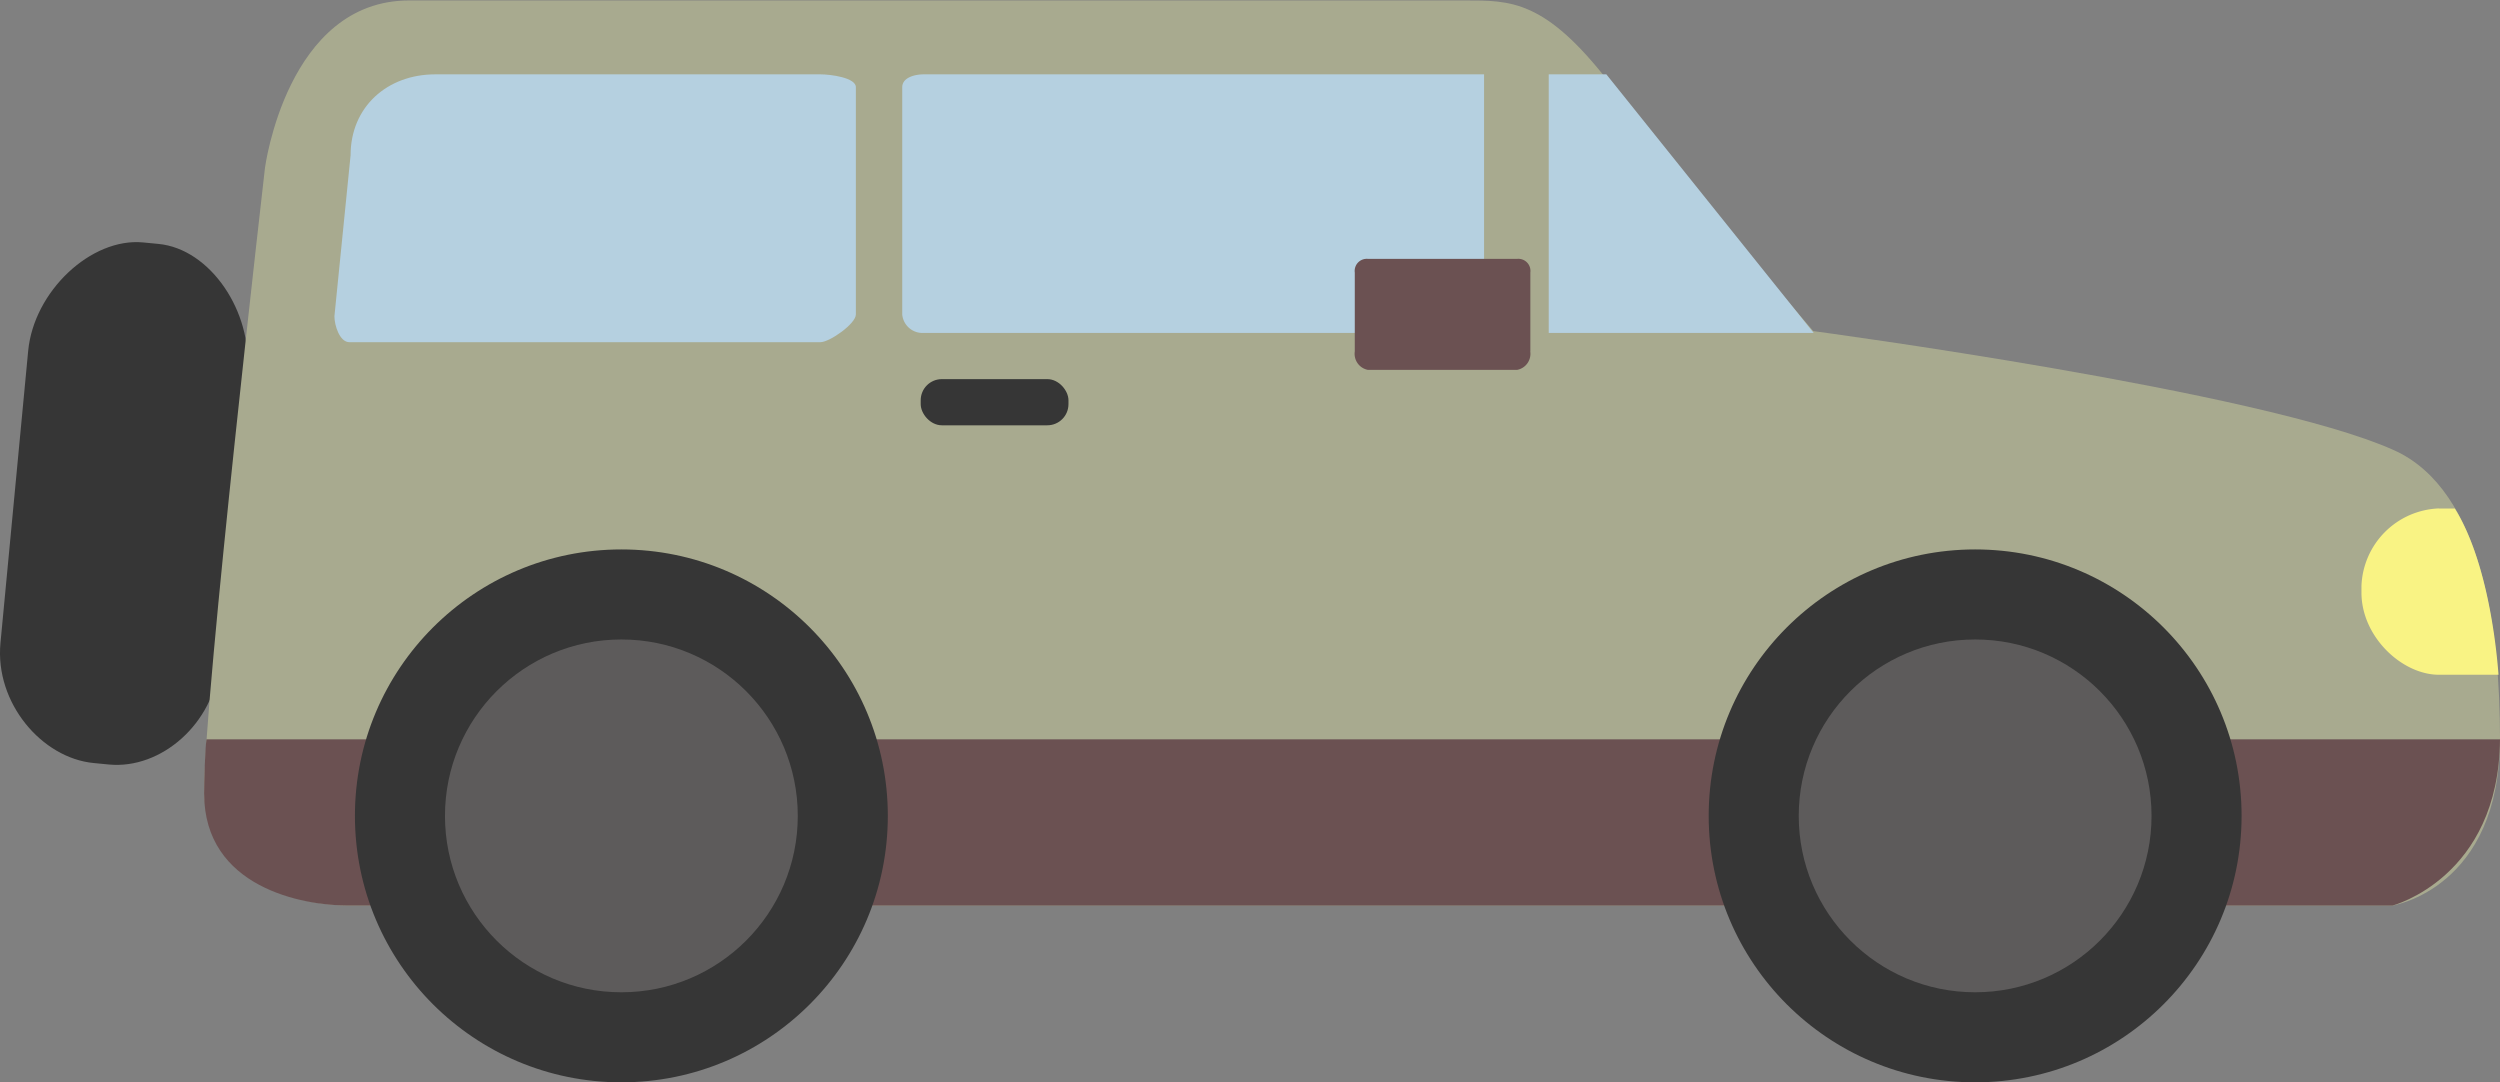 <svg id="Layer_1" data-name="Layer 1" xmlns="http://www.w3.org/2000/svg" viewBox="0 0 270.69 117.19"><rect x="0" y="0" width="270.69" height="117.19" fill="#808080" stroke="none"/><defs><style>.cls-1{fill:#363636;}.cls-2{fill:#a8aa8f;}.cls-3{fill:#6b5152;}.cls-4{fill:#b5d0e0;}.cls-5{fill:#5d5b5b;}.cls-6{fill:#f9f384;}</style></defs><title>carro_4</title><path class="cls-1" d="M238.07,162.83c-0.61,6.47-6.31,11.43-11.95,10.9l-1.65-.16c-5.63-.53-10.73-6.52-10.11-13l3-31.62c0.61-6.46,6.82-12.29,12.45-11.75l1.65,0.16c5.63,0.53,10.22,7.38,9.61,13.84Z" transform="translate(-214.31 -90.95)"/><path class="cls-2" d="M243,109.13S245.38,91,258.61,91H372.9c5,0,8.71-.1,15.74,9,9.62,12.4,22,26.8,22,26.8s48.65,6.5,62.82,12.87C483.24,144,485,159.68,485,170.91c0,16.3-11.65,18.09-11.65,18.09H252c-4.86,0-15.58-2.27-15.58-12.5S243,109.13,243,109.13Z" transform="translate(-214.31 -90.95)"/><path class="cls-3" d="M236.41,176.85c0,10.23,10.72,12.15,15.58,12.15H473.36s11.52-3,11.64-18H236.67C236.51,172,236.41,175.65,236.41,176.85Z" transform="translate(-214.31 -90.95)"/><path class="cls-4" d="M410.69,127L388.24,99h-73.9c-1,0-2.34.35-2.34,1.4V125a2.2,2.2,0,0,0,2.11,2h96.58Z" transform="translate(-214.31 -90.95)"/><path class="cls-4" d="M303.16,99H261.44c-5.22,0-9.17,3.54-9.17,8.76l-1.75,17.43c0,1,.57,2.81,1.62,2.81h51c1,0,3.84-2,3.84-3V100.4C307,99.35,304.21,99,303.16,99Z" transform="translate(-214.31 -90.95)"/><rect class="cls-1" x="99.69" y="41.05" width="16" height="5" rx="2.29" ry="2.29"/><circle class="cls-1" cx="213.86" cy="88.34" r="28.85"/><circle class="cls-5" cx="213.86" cy="88.34" r="19.1"/><circle class="cls-1" cx="67.28" cy="88.34" r="28.85"/><circle class="cls-5" cx="67.28" cy="88.34" r="19.1"/><path class="cls-6" d="M478.4,146a8.72,8.72,0,0,0-8.4,8.39v0.73c0,4.78,4.39,8.89,8.4,8.89h6.44c-0.38-5-1.62-13-4.73-18H478.4Z" transform="translate(-214.31 -90.95)"/><rect class="cls-2" x="160.69" y="7.05" width="7" height="33"/><path class="cls-3" d="M380,129a1.77,1.77,0,0,1-1.43,2H362.43a1.77,1.77,0,0,1-1.43-2v-8.54a1.31,1.31,0,0,1,1.43-1.48h16.15a1.31,1.31,0,0,1,1.43,1.48V129Z" transform="translate(-214.31 -90.95)"/></svg>